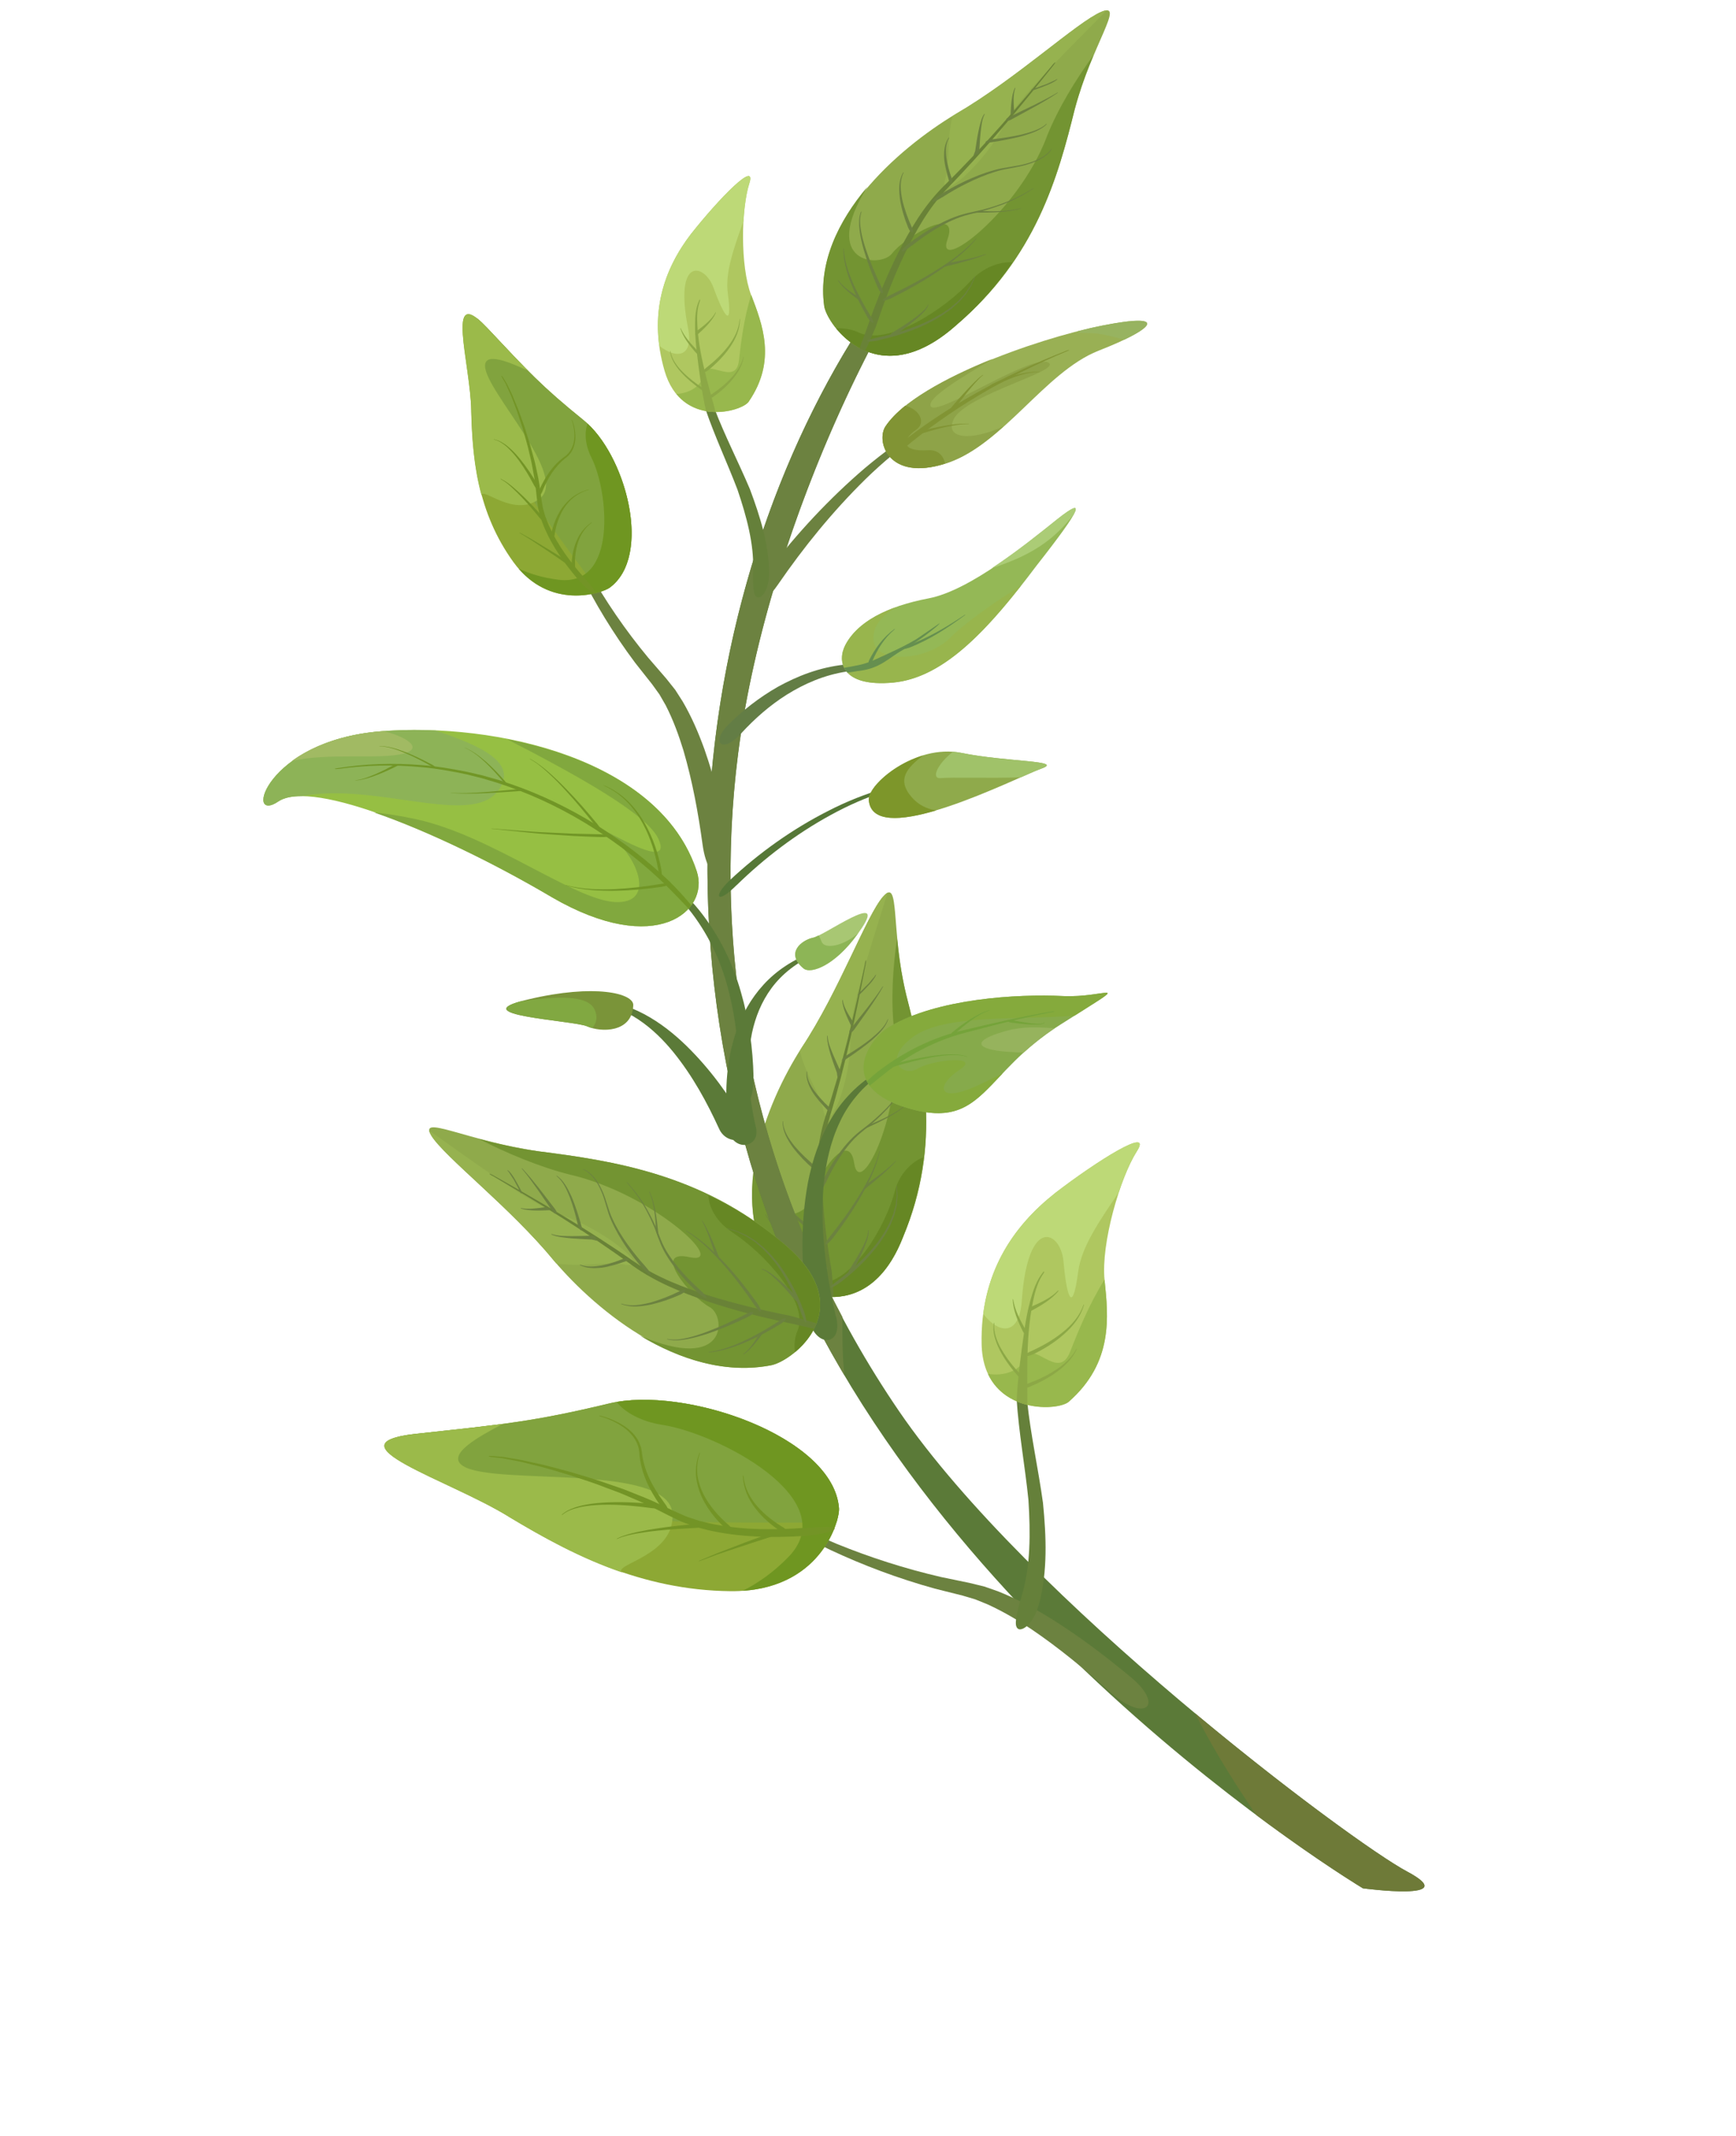 <svg width="161" height="198" viewBox="0 0 161 198" fill="none" xmlns="http://www.w3.org/2000/svg">
<path d="M71.925 118.085C72.973 119.537 80.291 123.524 83.725 114.729C87.397 106.03 85.63 98.457 84.038 92.24C82.579 86.078 83.494 81.331 81.91 83.105C80.339 84.886 77.837 91.86 74.362 97.107C70.964 102.383 67.337 111.667 71.921 118.075L71.925 118.085Z" fill="#8FAA4B"/>
<path d="M82.921 95.555C83.898 102.911 79.762 111.317 79.224 107.874C78.727 104.451 75.567 109.268 75.242 111.14C74.963 112.788 69.653 114.842 70.237 106.527C69.348 110.5 69.501 114.698 71.935 118.081C72.984 119.533 80.301 123.52 83.735 114.725C87.408 106.026 85.64 98.454 84.049 92.236C83.579 90.296 83.34 88.498 83.197 87.007C82.808 89.643 82.598 92.763 82.931 95.552L82.921 95.555Z" fill="#739432"/>
<path d="M82.306 82.776C82.2 82.829 82.069 82.942 81.913 83.114C80.342 84.895 77.841 91.868 74.365 97.115C74.299 97.219 74.236 97.332 74.17 97.436C74.805 99.852 76.067 101.43 76.335 102.853C76.879 105.663 79.031 99.739 78.853 96.221C78.757 93.592 81.11 86.714 82.31 82.786L82.306 82.776Z" fill="#96B24F"/>
<path d="M83.007 110.373C82.163 113.66 79.017 119.04 75.941 118.968C75.289 118.952 74.576 119.154 73.896 119.482C76.58 120.742 81.175 121.17 83.725 114.728C84.783 112.155 85.364 109.681 85.627 107.302C84.578 107.678 83.414 108.833 83.007 110.373Z" fill="#668724"/>
<path d="M80.219 89.343C79.212 94.055 78.119 98.813 76.531 103.582C75.759 105.997 75.67 108.418 75.707 110.813C75.772 113.22 76.044 115.607 76.406 117.989C76.576 118.999 76.645 119.787 76.729 120.225C76.917 120.242 77.118 120.235 77.31 120.23C77.291 119.753 77.238 119.012 77.135 117.866C76.722 115.5 76.418 113.122 76.295 110.742C76.206 108.363 76.237 105.97 76.941 103.586C78.41 98.8 79.39 94.044 80.295 89.331C80.378 88.918 80.289 88.923 80.206 89.336L80.219 89.343Z" fill="#698237"/>
<path d="M78.033 118.818C78.846 118.187 79.591 117.524 80.255 116.822C80.919 116.121 81.518 115.396 81.981 114.638C82.238 114.268 82.41 113.88 82.616 113.494L82.844 112.911L82.957 112.615L83.025 112.321L83.172 111.731L83.22 111.15L83.244 110.859C83.245 110.764 83.232 110.663 83.223 110.571L83.172 109.998C83.16 109.865 83.125 109.865 83.131 110.01L83.158 110.58C83.157 110.675 83.18 110.773 83.168 110.871L83.134 111.165L83.063 111.743L82.903 112.326L82.821 112.613L82.694 112.903L82.452 113.479C82.229 113.85 82.057 114.238 81.787 114.602C81.307 115.343 80.691 116.052 80.007 116.728C79.337 117.411 78.574 118.058 77.765 118.667C77.207 119.085 76.968 119.314 77.029 119.359C77.09 119.403 77.468 119.249 78.033 118.818Z" fill="#6C8240"/>
<path d="M76.32 117.218C75.262 116.556 74.249 115.859 73.332 115.114C72.425 114.365 71.587 113.553 71.055 112.64C71.004 112.561 70.963 112.573 71.014 112.652C71.508 113.587 72.288 114.426 73.16 115.207C74.032 115.987 75.014 116.724 76.055 117.402C76.784 117.867 77.059 117.649 76.33 117.215L76.32 117.218Z" fill="#6C8240"/>
<path d="M77.253 114.775C78.234 113.485 79.141 112.175 79.89 110.838C80.653 109.508 81.291 108.142 81.597 106.769C81.622 106.646 81.588 106.646 81.552 106.772C81.199 108.138 80.51 109.488 79.696 110.801C78.895 112.122 77.948 113.412 76.936 114.68C76.587 115.11 76.488 115.349 76.566 115.378C76.644 115.408 76.917 115.211 77.253 114.775Z" fill="#6C8240"/>
<path d="M75.82 114.308C74.778 113.495 73.776 112.669 72.868 111.784C72.419 111.34 71.99 110.89 71.63 110.409C71.27 109.927 70.952 109.434 70.862 108.883C70.85 108.782 70.805 108.784 70.821 108.895C70.89 109.453 71.195 109.971 71.524 110.461C71.867 110.958 72.264 111.417 72.696 111.877C73.556 112.787 74.523 113.644 75.528 114.479C75.877 114.764 76.125 114.858 76.19 114.818C76.29 114.778 76.176 114.58 75.82 114.308Z" fill="#6C8240"/>
<path d="M76.546 109.734C76.927 108.906 77.367 108.082 77.892 107.274C78.431 106.473 79.027 105.676 79.876 104.982C80.076 104.807 80.31 104.632 80.52 104.454C80.734 104.285 80.955 104.104 81.151 103.919C81.569 103.554 81.939 103.181 82.295 102.802C83.004 102.034 83.587 101.23 84.074 100.413C84.161 100.271 84.124 100.261 84.026 100.406C83.525 101.217 82.915 102.008 82.189 102.76C81.82 103.132 81.436 103.499 81.026 103.852C80.829 104.036 80.605 104.208 80.391 104.377C80.167 104.549 79.954 104.717 79.73 104.889C78.841 105.595 78.2 106.395 77.627 107.196C77.068 108.003 76.597 108.836 76.195 109.671C75.918 110.247 75.898 110.547 75.99 110.551C76.082 110.555 76.283 110.285 76.539 109.715L76.546 109.734Z" fill="#6C8240"/>
<path d="M75.75 108.227C74.996 107.622 74.306 106.976 73.713 106.281C73.154 105.586 72.647 104.844 72.626 104C72.624 103.927 72.579 103.93 72.585 104.012C72.565 104.869 73.014 105.638 73.528 106.368C74.073 107.088 74.728 107.765 75.458 108.398C75.972 108.833 76.289 108.634 75.764 108.234L75.75 108.227Z" fill="#6C8240"/>
<path d="M76.916 104.592C77.347 103.875 77.824 103.156 78.364 102.459C78.905 101.762 79.494 101.073 80.201 100.431C80.882 99.777 81.85 99.268 82.551 98.608C83.269 97.963 83.828 97.219 83.894 96.464C83.896 96.338 83.851 96.34 83.853 96.476C83.769 97.215 83.184 97.947 82.456 98.562C81.749 99.204 80.756 99.709 80.041 100.363C79.3 101.004 78.677 101.694 78.112 102.387C77.551 103.09 77.041 103.809 76.588 104.532C76.275 105.035 76.242 105.297 76.327 105.314C76.422 105.327 76.637 105.095 76.929 104.599L76.916 104.592Z" fill="#6C8240"/>
<path d="M76.85 102.605C76.346 102.135 75.888 101.631 75.501 101.105C75.135 100.573 74.824 100.004 74.855 99.375C74.859 99.321 74.814 99.324 74.81 99.378C74.735 100.01 74.991 100.616 75.309 101.173C75.641 101.736 76.264 102.422 76.744 102.92C77.088 103.259 77.198 102.921 76.85 102.605Z" fill="#6C8240"/>
<path d="M77.966 99.354C77.72 98.807 77.466 98.273 77.244 97.731C77.031 97.184 76.775 96.641 76.764 96.056C76.769 96.002 76.724 96.005 76.72 96.059C76.689 96.362 76.754 96.647 76.809 96.936C76.874 97.221 76.949 97.503 77.035 97.782C77.206 98.341 77.411 98.899 77.613 99.448C77.674 99.85 77.664 100.084 77.756 99.794C77.804 99.833 77.846 99.694 77.887 99.682C77.928 99.67 77.98 99.654 78.001 99.585C78.012 99.55 78.012 99.519 78.006 99.468C77.993 99.43 77.98 99.392 77.963 99.344L77.966 99.354Z" fill="#6C8240"/>
<path d="M78.423 98.22C79.191 97.718 80.292 96.938 80.934 96.369C81.555 95.806 82.17 95.192 82.359 94.527C82.384 94.467 82.339 94.47 82.315 94.529C82.075 95.179 81.426 95.76 80.775 96.301C80.099 96.838 79.352 97.334 78.565 97.81C78.028 98.127 77.876 98.572 78.416 98.232L78.423 98.22Z" fill="#6C8240"/>
<path d="M79.244 95.422C79.699 94.772 80.164 94.119 80.623 93.478C81.074 92.819 81.515 92.162 81.885 91.495C81.923 91.442 81.876 91.435 81.837 91.489C81.42 92.149 80.928 92.789 80.428 93.442C79.926 94.085 79.406 94.713 78.9 95.378C78.806 95.5 78.778 95.582 78.777 95.646C78.777 95.709 78.81 95.741 78.855 95.738C78.903 95.745 78.961 95.717 79.033 95.664C79.092 95.604 79.168 95.529 79.244 95.422Z" fill="#6C8240"/>
<path d="M79.725 92.201C79.991 91.954 80.489 91.428 80.718 91.171C80.832 91.042 80.936 90.917 81.022 90.775L81.158 90.578L81.246 90.373C81.246 90.373 81.215 90.35 81.201 90.376L81.076 90.57L80.913 90.755C80.799 90.884 80.584 91.179 80.453 91.292C80.184 91.529 79.976 91.812 79.69 92.034C79.493 92.187 79.536 92.374 79.715 92.205L79.725 92.201Z" fill="#6C8240"/>
<path d="M79.025 94.594C78.66 93.999 78.257 93.395 78.159 92.72C78.149 92.692 78.104 92.694 78.118 92.732C78.123 93.434 78.614 94.423 78.914 95.058C79.024 95.278 79.166 94.805 79.039 94.601L79.025 94.594Z" fill="#6C8240"/>
<path d="M80.389 104.567C81.598 103.997 83.136 103.298 83.986 102.477C84.02 102.446 83.993 102.433 83.948 102.468C83.038 103.243 81.788 103.793 80.57 104.303C80.26 104.49 79.97 104.765 80.403 104.574L80.389 104.567Z" fill="#6C8240"/>
<path d="M80.232 110.222C81.139 109.5 82.39 108.466 83.086 107.66C83.117 107.619 83.08 107.609 83.049 107.65C82.275 108.427 81.31 109.113 80.356 109.796C79.967 110.374 79.922 110.472 80.232 110.222Z" fill="#6C8240"/>
<path d="M79.131 117.767C79.466 117.163 79.784 116.543 80.047 115.929C80.191 115.624 80.296 115.308 80.406 115.003C80.502 114.691 80.594 114.369 80.536 114.071C80.52 114.023 80.486 114.023 80.495 114.083C80.519 114.381 80.403 114.699 80.283 115.008C80.153 115.32 80.006 115.615 79.839 115.917C79.514 116.518 79.156 117.119 78.783 117.713C78.526 118.115 78.884 118.198 79.124 117.779L79.131 117.767Z" fill="#6C8240"/>
<path d="M74.182 115.995C73.398 115.892 72.611 115.749 71.986 115.42C71.959 115.407 71.924 115.438 71.948 115.442C72.521 115.817 73.638 116.094 74.429 116.247C74.708 116.301 74.438 116.013 74.179 115.986L74.182 115.995Z" fill="#6C8240"/>
<path d="M92.296 15.926C72.935 31.68 57.631 70.323 70.154 109.62C82.673 148.907 126.401 175.068 126.401 175.068C126.401 175.068 135.789 176.327 130.487 173.505C125.185 170.682 95.323 148.292 83.39 130.847C71.463 113.39 65.619 92.052 68.453 69.832C71.3 47.618 84.279 22.304 92.289 15.938L92.296 15.926Z" fill="#5B7A38"/>
<path d="M70.154 109.621C72.168 115.943 74.995 121.929 78.319 127.515C78.148 126.011 78.101 124.177 78.132 122.109C69.824 106.483 66.076 88.471 68.463 69.83C71.22 48.336 83.454 23.948 91.502 16.614C72.519 32.771 57.812 70.879 70.154 109.621Z" fill="#6C8240"/>
<path d="M91.492 16.617C91.754 16.392 92.023 16.154 92.289 15.938C92.03 16.141 91.761 16.379 91.492 16.617Z" fill="#6C8240"/>
<path d="M110.823 158.824C112.016 161.179 113.662 164.092 116.51 168.276C122.419 172.683 126.401 175.068 126.401 175.068C126.401 175.068 135.789 176.328 130.487 173.505C127.968 172.165 119.882 166.39 110.827 158.834L110.823 158.824Z" fill="#6E7A38"/>
<path d="M67.59 78.355C67.054 75.374 66.364 72.407 65.325 69.45C64.792 67.98 64.164 66.497 63.32 65.047L62.626 63.961L61.781 62.9L60.112 60.97C57.987 58.41 56.136 55.694 54.587 52.931C53.061 50.17 51.758 47.365 50.947 44.539C50.775 44.044 50.491 44.045 50.619 44.542C51.266 47.386 52.394 50.243 53.762 53.071C55.167 55.909 56.853 58.705 58.904 61.445L60.483 63.444L61.162 64.386L61.735 65.382C62.433 66.739 62.946 68.152 63.384 69.576C64.219 72.437 64.752 75.345 65.152 78.262C65.416 80.263 66.149 81.295 66.79 81.345C67.422 81.399 67.962 80.408 67.6 78.352L67.59 78.355Z" fill="#6C8240"/>
<path d="M104.851 155.476C102.426 153.457 99.886 151.535 97.078 149.818C95.674 148.976 94.184 148.18 92.552 147.531L91.287 147.089L89.911 146.753L87.308 146.215C83.929 145.435 80.645 144.375 77.579 143.124C74.527 141.848 71.62 140.402 69.089 138.667C68.635 138.371 68.397 138.536 68.838 138.857C71.261 140.709 74.068 142.289 77.033 143.707C80.039 145.112 83.239 146.323 86.691 147.281L89.276 147.929L90.44 148.276L91.562 148.73C93.016 149.389 94.373 150.193 95.671 151.057C98.253 152.809 100.628 154.78 102.903 156.823C104.458 158.23 105.727 158.619 106.26 158.292C106.793 157.965 106.543 156.885 104.878 155.489L104.851 155.476Z" fill="#6C8240"/>
<path d="M70.093 104.48C69.443 101.596 69.16 98.624 69.746 95.739C70.063 94.3 70.606 92.888 71.563 91.595C72.513 90.314 73.913 89.183 75.677 88.448C75.982 88.315 75.868 88.118 75.536 88.238C73.64 88.886 72.002 89.983 70.819 91.281C69.625 92.582 68.84 94.044 68.304 95.538C67.272 98.545 67.175 101.662 67.58 104.724C67.732 105.782 68.546 106.233 69.193 106.135C69.836 106.027 70.335 105.469 70.103 104.477L70.093 104.48Z" fill="#5B7A38"/>
<path d="M74.521 89.789C75.241 90.394 77.753 89.394 79.961 85.984C82.192 82.578 76.441 86.728 75.414 86.939C74.387 87.15 72.782 88.342 74.521 89.789Z" fill="#A8C773"/>
<path d="M79.575 86.54C78.127 87.759 76.478 88.008 76.206 87.323C76.136 87.123 76.033 86.922 75.929 86.722C75.706 86.831 75.527 86.905 75.411 86.929C74.384 87.14 72.779 88.332 74.517 89.779C75.201 90.342 77.472 89.498 79.572 86.53L79.575 86.54Z" fill="#8DB556"/>
<path d="M68.329 82.054C70.871 79.574 73.81 77.323 77.034 75.565C80.261 73.784 83.813 72.611 87.239 72.253C87.544 72.215 87.565 72.114 87.268 72.139C83.85 72.39 80.218 73.43 76.858 75.155C73.508 76.846 70.409 79.06 67.72 81.573C66.805 82.434 66.556 83.023 66.739 83.126C66.922 83.229 67.476 82.896 68.336 82.041L68.329 82.054Z" fill="#567837"/>
<path d="M80.575 74.164C80.448 72.72 84.866 68.947 89.156 69.802C93.415 70.666 98.766 70.491 96.571 71.26C94.387 72.026 80.96 78.933 80.564 74.167L80.575 74.164Z" fill="#8FAA4B"/>
<path d="M96.571 71.26C98.755 70.494 93.405 70.669 89.156 69.802C88.901 69.752 88.638 69.715 88.382 69.696C86.952 70.805 86.283 72.243 87.268 72.139C88.232 72.041 91.769 72.165 94.673 72.067C95.538 71.683 96.218 71.386 96.581 71.257L96.571 71.26Z" fill="#A0C269"/>
<path d="M86.81 75.133C85.944 74.991 85.183 74.629 84.563 73.921C83.097 72.247 84.164 71.172 85.588 70.045C82.726 70.918 80.488 73.129 80.578 74.173C80.758 76.325 83.572 76.097 86.813 75.142L86.81 75.133Z" fill="#7D962A"/>
<path d="M69.097 104.126C67.654 101.604 65.909 99.161 63.657 96.954C62.529 95.861 61.249 94.824 59.732 94.015C58.228 93.213 56.377 92.65 54.586 92.753C54.272 92.763 54.314 92.981 54.614 92.997C56.328 93.033 57.933 93.668 59.204 94.519C60.488 95.376 61.535 96.43 62.441 97.536C64.246 99.761 65.574 102.213 66.696 104.662C67.079 105.504 67.882 105.79 68.525 105.683C69.159 105.578 69.589 104.988 69.093 104.116L69.097 104.126Z" fill="#5B7A38"/>
<path d="M58.731 93.189C58.777 92.114 55.216 91.168 48.952 92.665C42.621 94.13 53.219 94.599 54.456 95.155C55.693 95.711 58.636 95.79 58.731 93.189Z" fill="#7A9439"/>
<path d="M54.456 95.154C54.592 95.218 54.745 95.267 54.919 95.31C55.337 94.849 55.457 94.246 55.133 93.576C54.49 92.213 51.565 92.349 48.253 92.841C43.529 94.164 53.27 94.614 54.456 95.154Z" fill="#81A841"/>
<path d="M72.161 54.18C74.543 50.718 77.211 47.424 80.299 44.393C81.839 42.884 83.546 41.494 85.327 40.155C87.186 38.876 89.126 37.668 91.343 36.704C91.725 36.527 91.627 36.409 91.232 36.579C88.947 37.48 86.909 38.633 84.951 39.857C83.069 41.132 81.243 42.474 79.594 43.931C76.285 46.849 73.386 50.065 70.83 53.484C69.973 54.674 69.933 55.474 70.286 55.642C70.639 55.809 71.361 55.374 72.161 54.18Z" fill="#6C8240"/>
<path d="M82.117 39.534C81.216 40.926 82.392 44.672 87.709 42.963C93.043 41.27 96.853 34.505 101.879 32.515C106.926 30.55 108.659 28.91 102.238 30.182C95.819 31.462 84.79 35.503 82.127 39.531L82.117 39.534Z" fill="#99B054"/>
<path d="M88.429 38.895C89.559 36.531 98.788 34.329 97.171 33.592C95.54 32.848 86.671 38.83 86.299 37.627C86.055 36.828 89.294 34.918 92.086 33.257C87.653 35.029 83.597 37.297 82.12 39.544C81.22 40.936 82.396 44.682 87.713 42.973C89.663 42.351 91.396 41.036 93.063 39.532C90.079 40.903 87.595 40.708 88.432 38.904L88.429 38.895Z" fill="#8EA348"/>
<path d="M87.647 42.981C87.509 42.256 86.993 41.684 86.104 41.739C83.52 41.91 83.65 40.747 84.951 39.855C85.922 39.188 85.304 37.965 83.946 37.613C83.166 38.244 82.541 38.892 82.117 39.533C81.227 40.922 82.383 44.643 87.647 42.981Z" fill="#819434"/>
<path d="M99.967 30.7C99.898 30.826 100.163 30.873 100.915 30.88C102.301 30.887 103.345 31.28 104.289 31.483C107.287 30.054 107.471 29.148 102.227 30.185C101.526 30.32 100.759 30.496 99.967 30.7Z" fill="#97B360"/>
<path d="M98.936 32.498C93.035 34.811 87.677 37.741 83.213 41.349C83.054 41.481 82.724 41.737 82.29 42.055C82.384 42.195 82.498 42.329 82.623 42.46C83.136 42.108 83.525 41.824 83.701 41.677C88.015 38.029 93.187 34.955 98.987 32.546C99.244 32.438 99.197 32.399 98.936 32.498Z" fill="#819434"/>
<path d="M85.569 40.164C86.238 39.965 86.927 39.76 87.632 39.603L88.162 39.497C88.341 39.455 88.522 39.422 88.707 39.398C88.891 39.375 89.073 39.342 89.261 39.328L89.831 39.305C89.9 39.306 89.893 39.287 89.821 39.277L89.234 39.283C89.043 39.288 88.858 39.311 88.66 39.328C88.472 39.342 88.277 39.369 88.095 39.402L87.534 39.485C86.809 39.617 86.093 39.777 85.397 39.964C84.921 40.095 85.1 40.315 85.549 40.17L85.569 40.164Z" fill="#819434"/>
<path d="M88.575 37.811C88.973 37.293 89.382 36.772 89.794 36.26C90.002 36.01 90.217 35.746 90.438 35.501C90.66 35.257 90.878 35.003 91.157 34.794C91.202 34.76 91.181 34.734 91.126 34.771C90.824 34.977 90.589 35.215 90.343 35.456C90.098 35.697 89.866 35.945 89.642 36.18C89.178 36.675 88.739 37.173 88.303 37.681C88.005 38.033 88.294 38.178 88.567 37.823L88.575 37.811Z" fill="#819434"/>
<path d="M92.221 35.8C92.823 35.474 93.458 35.179 94.144 34.933C94.833 34.696 95.566 34.489 96.389 34.506C96.457 34.507 96.461 34.485 96.379 34.478C95.536 34.434 94.769 34.61 94.046 34.815C93.326 35.029 92.65 35.304 92.008 35.611C91.572 35.825 91.809 36.017 92.207 35.793L92.221 35.8Z" fill="#819434"/>
<path d="M68.775 67.952C69.978 66.648 71.355 65.419 72.965 64.404C74.579 63.398 76.436 62.572 78.56 62.255C79.114 62.216 79.61 62.142 80.204 62.123C80.775 62.1 81.342 62.067 81.92 62C83.059 61.882 84.178 61.706 85.24 61.401C86.288 61.088 87.25 60.623 88.008 60.03C88.777 59.434 89.308 58.708 89.832 57.995C90.019 57.751 89.869 57.68 89.668 57.918C89.104 58.611 88.536 59.295 87.761 59.841C86.997 60.384 86.06 60.789 85.025 61.044C84.005 61.306 82.9 61.425 81.789 61.493C81.246 61.529 80.672 61.542 80.095 61.546C79.549 61.54 78.919 61.591 78.339 61.617C75.986 61.866 73.934 62.687 72.144 63.672C70.373 64.682 68.853 65.891 67.52 67.212C66.611 68.124 66.582 68.825 66.932 68.984C67.286 69.152 67.962 68.845 68.785 67.949L68.775 67.952Z" fill="#637D45"/>
<path d="M78.39 59.805C77.615 61.296 78.007 63.732 82.852 63.277C87.679 62.806 91.852 58.129 96.128 52.444C100.519 46.861 100.658 46.084 98.049 48.142C95.457 50.217 90.023 54.724 86.131 55.473C82.226 56.215 79.508 57.665 78.39 59.805Z" fill="#94B856"/>
<path d="M88.228 59.029C85.95 61.387 81.154 61.523 81.008 59.34C80.918 58.001 81.764 57.14 83.113 56.287C80.822 57.105 79.197 58.272 78.404 59.811C77.629 61.302 78.021 63.738 82.865 63.283C87.142 62.86 90.887 59.14 94.655 54.342C92.41 55.651 89.344 57.898 88.228 59.029Z" fill="#98B54D"/>
<path d="M98.049 48.142C96.636 49.266 94.378 51.094 91.996 52.664C96.302 51.309 98.056 49.568 99.515 47.789C100.138 46.711 99.552 46.948 98.049 48.142Z" fill="#ABCC76"/>
<path d="M85.536 59.114C85.691 59.005 87.231 57.853 87.129 57.789C87.129 57.789 85.18 59.136 84.974 59.261C84.176 59.74 83.314 60.164 82.432 60.564C81.519 60.972 80.656 61.46 79.605 61.668C79.085 61.77 78.65 61.858 78.284 61.914C78.361 62.07 78.468 62.217 78.596 62.357C79.062 62.292 79.428 62.236 79.489 62.217C79.459 62.226 79.459 62.226 79.489 62.217C81.612 62.026 82.382 61.009 83.702 60.27C84.338 59.912 84.951 59.52 85.536 59.114Z" fill="#658F4F"/>
<path d="M80.897 61.306C81.363 60.232 81.973 59.179 82.977 58.344C83.021 58.31 82.991 58.288 82.946 58.322C81.871 59.115 81.139 60.142 80.604 61.215C80.429 61.593 80.752 61.675 80.897 61.306Z" fill="#658F4F"/>
<path d="M84.268 60.07C86.278 59.293 87.92 58.174 89.487 57.035C89.56 56.982 89.532 56.969 89.457 57.013C87.829 58.107 86.092 59.149 84.107 59.866C83.771 59.977 83.623 60.073 83.653 60.127C83.673 60.185 83.905 60.2 84.254 60.064L84.268 60.07Z" fill="#658F4F"/>
<path d="M69.884 99.795C69.821 97.229 69.479 94.611 68.714 91.981C67.975 89.365 66.728 86.722 64.816 84.35C62.879 81.975 60.18 80.016 57.307 78.865C54.425 77.685 51.456 77.141 48.617 76.967C48.115 76.927 48.144 77.076 48.653 77.135C51.488 77.394 54.421 78.033 57.197 79.265C59.963 80.469 62.437 82.4 64.184 84.685C65.906 86.966 67.001 89.498 67.614 92.015C68.251 94.535 68.505 97.064 68.49 99.537C68.478 101.232 68.737 102.143 69.091 102.247C69.445 102.352 69.915 101.582 69.877 99.807L69.884 99.795Z" fill="#5B7A38"/>
<path d="M64.621 80.784C65.826 84.448 60.882 88.799 51.213 83.201C41.43 77.406 29.035 72.157 25.82 74.301C22.619 76.483 24.584 68.682 35.304 67.801C46.031 66.939 61.217 70.359 64.621 80.784Z" fill="#96BF43"/>
<path d="M25.82 74.301C26.326 73.961 27.066 73.804 27.977 73.816C34.765 72.489 43.624 76.668 46.159 73.35C48.231 70.695 44.418 69.089 40.394 67.725C38.629 67.641 36.914 67.668 35.304 67.801C24.584 68.682 22.619 76.483 25.82 74.301Z" fill="#8DB357"/>
<path d="M47 68.52C53.491 71.861 59.98 75.454 61.046 77.742C62.756 81.392 54.227 75.581 56.724 77.579C59.205 79.561 60.826 83.837 57.01 83.628C53.188 83.401 45.517 77.449 38.612 75.955C37.164 75.64 35.868 75.438 34.695 75.325C39.695 77.05 45.849 80.04 51.212 83.201C60.882 88.799 65.815 84.452 64.621 80.784C62.351 73.855 54.912 70.072 47.003 68.53L47 68.52Z" fill="#81A83E"/>
<path d="M27.059 70.55C30.418 69.771 35.171 70.425 37.377 69.883C39.123 69.458 38.145 68.468 35.615 67.782C35.516 67.791 35.403 67.793 35.304 67.801C31.52 68.109 28.825 69.268 27.069 70.547L27.059 70.55Z" fill="#A1BA63"/>
<path d="M62.188 81.812C60.111 79.815 57.761 78.014 55.269 76.456C52.756 74.904 50.073 73.612 47.345 72.681L46.317 72.335C45.973 72.228 45.626 72.142 45.286 72.044L44.768 71.893L44.251 71.774L43.215 71.537C41.839 71.264 40.465 71.032 39.127 70.936C36.428 70.711 33.821 70.815 31.361 71.211C30.927 71.267 30.95 71.333 31.388 71.287C33.864 70.938 36.481 70.863 39.173 71.133C40.517 71.247 41.877 71.504 43.233 71.783L44.251 72.037L44.762 72.168L45.269 72.322C45.609 72.42 45.95 72.519 46.283 72.629L47.3 72.978C49.991 73.931 52.622 75.238 55.07 76.799C57.505 78.353 59.796 80.15 61.809 82.124C62.359 82.664 63.125 83.466 63.858 84.235C63.947 84.135 64.037 84.034 64.114 83.927C63.457 83.146 62.742 82.361 62.195 81.831L62.188 81.812Z" fill="#719626"/>
<path d="M61.331 80.586C61.047 79.148 60.572 77.682 59.766 76.273C59.364 75.573 58.856 74.895 58.248 74.288C57.941 73.991 57.606 73.712 57.236 73.465C56.87 73.227 56.487 73.005 56.089 72.84C55.953 72.776 55.939 72.801 56.079 72.875C56.469 73.053 56.842 73.278 57.198 73.518C57.547 73.772 57.872 74.053 58.169 74.353C58.756 74.966 59.226 75.635 59.604 76.331C60.36 77.724 60.781 79.164 61.034 80.58C61.111 81.061 61.21 81.316 61.292 81.323C61.364 81.333 61.418 81.096 61.328 80.608L61.331 80.586Z" fill="#719626"/>
<path d="M61.23 81.961C59.858 82.191 58.452 82.357 57.003 82.431C55.558 82.484 54.066 82.466 52.547 82.078C52.411 82.044 52.411 82.076 52.547 82.109C54.079 82.535 55.587 82.601 57.056 82.584C58.522 82.557 59.951 82.426 61.353 82.218C62.311 82.069 62.168 81.787 61.23 81.961Z" fill="#719626"/>
<path d="M55.339 76.33C54.453 75.249 53.516 74.184 52.527 73.165C52.031 72.651 51.517 72.153 50.976 71.673C50.435 71.194 49.853 70.726 49.212 70.382C49.1 70.32 49.086 70.345 49.198 70.407C49.829 70.754 50.394 71.237 50.914 71.723C51.445 72.206 51.941 72.72 52.417 73.24C53.378 74.278 54.264 75.358 55.129 76.445C55.705 77.188 55.952 77.083 55.352 76.337L55.339 76.33Z" fill="#719626"/>
<path d="M55.6 77.345L53.142 77.289L50.664 77.176C49.837 77.149 49.005 77.071 48.169 77.016L45.661 76.817C45.511 76.809 45.521 76.838 45.671 76.845L48.188 77.104C49.021 77.182 49.863 77.288 50.696 77.335L53.194 77.505C54.027 77.551 54.853 77.578 55.679 77.605C56.799 77.629 56.724 77.347 55.6 77.345Z" fill="#719626"/>
<path d="M46.764 72.35C46.252 71.756 45.702 71.185 45.11 70.657C44.508 70.133 43.855 69.623 43.128 69.325C43.063 69.302 43.056 69.315 43.134 69.344C43.855 69.655 44.481 70.183 45.052 70.717C45.616 71.263 46.145 71.841 46.634 72.431C46.957 72.839 47.125 72.767 46.778 72.356L46.764 72.35Z" fill="#719626"/>
<path d="M40.009 70.864C39.228 70.445 38.437 70.061 37.635 69.743C36.825 69.438 35.992 69.16 35.213 69.172C35.145 69.171 35.151 69.19 35.22 69.191C35.995 69.202 36.825 69.501 37.62 69.831C38.419 70.171 39.193 70.571 39.956 71.005C40.468 71.305 40.552 71.154 40.019 70.861L40.009 70.864Z" fill="#719626"/>
<path d="M47.913 73.174C45.92 73.348 43.953 73.597 41.871 73.513C41.779 73.509 41.788 73.538 41.877 73.532C43.976 73.664 45.98 73.487 47.986 73.352C48.153 73.344 48.283 73.327 48.355 73.305C48.427 73.284 48.479 73.269 48.482 73.246C48.476 73.227 48.438 73.186 48.333 73.175C48.224 73.155 48.087 73.154 47.923 73.171L47.913 73.174Z" fill="#719626"/>
<path d="M36.573 70.901C36.03 71.199 35.48 71.478 34.91 71.732C34.605 71.865 34.296 71.988 33.984 72.102C33.669 72.207 33.329 72.308 32.977 72.339C32.912 72.348 32.919 72.367 32.984 72.358C33.353 72.343 33.695 72.251 34.028 72.163C34.357 72.065 34.682 71.957 34.991 71.834C35.622 71.593 36.22 71.321 36.807 71.02C36.865 70.992 36.91 70.958 36.945 70.927C36.798 70.928 36.682 70.921 36.573 70.901Z" fill="#719626"/>
<path d="M77.518 122.038C76.578 117.958 76.044 113.842 76.391 109.81C76.592 107.807 77.024 105.819 77.92 103.956C78.354 103.018 78.955 102.135 79.682 101.32C80.409 100.505 81.308 99.764 82.387 99.212C82.758 99.007 82.61 98.809 82.202 99.004C81.031 99.521 80.032 100.239 79.2 101.043C78.368 101.848 77.654 102.732 77.11 103.682C75.993 105.559 75.334 107.583 74.931 109.625C74.17 113.738 74.317 117.949 74.999 122.168C75.252 123.616 76.126 124.301 76.772 124.235C77.428 124.165 77.877 123.433 77.538 122.032L77.518 122.038Z" fill="#5B7A38"/>
<path d="M82.526 95.168C80.549 96.334 77.437 100.832 84.378 102.789C91.258 104.732 91.151 99.49 98.337 94.998C105.445 90.476 102.713 92.54 98.572 92.344C94.394 92.138 86.91 92.57 82.529 95.177L82.526 95.168Z" fill="#86AA4B"/>
<path d="M82.526 95.168C80.549 96.334 77.437 100.832 84.378 102.789C88.93 104.07 90.409 102.222 92.978 99.524C91.679 100.163 90.487 100.749 89.764 101.017C86.969 102.049 86.893 100.558 88.999 99.175C91.106 97.792 86.462 98.239 85.118 99.07C83.773 99.902 81.756 98.275 84.677 96.135C87.584 93.987 94.585 94.581 99.658 94.163C105.062 90.747 102.436 92.527 98.572 92.344C94.394 92.138 86.91 92.57 82.529 95.177L82.526 95.168Z" fill="#85AA3C"/>
<path d="M92.445 97.405C92.998 97.492 93.892 97.552 94.936 97.587C95.758 96.849 96.695 96.087 97.817 95.332C96.224 95.219 94.81 95.167 93.423 95.548C90.734 96.265 90.151 97.037 92.445 97.405Z" fill="#96B35D"/>
<path d="M97.603 93.767C94.684 94.247 91.811 94.924 88.941 95.611C86.026 96.363 83.469 97.754 81.326 99.422C81.102 99.594 80.764 99.894 80.398 100.245C80.468 100.381 80.552 100.524 80.653 100.652C81.115 100.283 81.542 99.946 81.78 99.749C83.814 98.093 86.258 96.672 89.055 95.871C91.898 95.108 94.727 94.371 97.623 93.824C97.88 93.779 97.86 93.722 97.603 93.767Z" fill="#75A33A"/>
<path d="M83.074 98.84C84.133 98.525 85.216 98.245 86.314 98.044C86.869 97.942 87.42 97.862 87.987 97.829C88.544 97.8 89.135 97.803 89.659 97.972C89.747 97.999 89.764 97.983 89.673 97.947C89.142 97.758 88.548 97.746 87.974 97.76C87.4 97.773 86.832 97.837 86.261 97.923C85.129 98.092 84.023 98.337 82.947 98.637C82.204 98.847 82.338 99.07 83.057 98.856L83.074 98.84Z" fill="#75A33A"/>
<path d="M88.556 95.841C89.012 95.422 89.495 95.016 90.011 94.641C90.528 94.267 91.085 93.912 91.733 93.688C91.795 93.669 91.775 93.644 91.723 93.659C91.045 93.861 90.457 94.194 89.9 94.549C89.342 94.904 88.819 95.291 88.326 95.7C87.994 95.988 88.252 96.142 88.549 95.854L88.556 95.841Z" fill="#75A33A"/>
<path d="M93.729 94.795C94.254 94.87 94.786 94.932 95.308 94.966C95.574 94.981 95.84 94.996 96.11 94.989C96.247 94.991 96.38 94.983 96.51 94.965C96.626 94.941 96.801 94.92 96.853 94.81C96.861 94.766 96.84 94.772 96.816 94.8C96.767 94.888 96.613 94.903 96.493 94.917C96.36 94.925 96.234 94.921 96.108 94.917C95.841 94.901 95.593 94.871 95.33 94.833C94.818 94.765 94.297 94.668 93.786 94.568C93.445 94.501 93.357 94.738 93.729 94.795Z" fill="#75A33A"/>
<path d="M71.32 53.032C71.305 50.474 70.498 47.888 69.55 45.355C68.476 42.818 67.203 40.361 66.262 37.878C65.31 35.399 64.608 32.919 64.342 30.488C64.206 29.278 64.237 28.093 64.431 26.953C64.638 25.82 65.047 24.742 65.809 23.833C66.072 23.513 65.926 23.419 65.639 23.736C64.816 24.633 64.342 25.719 64.08 26.858C63.821 28.006 63.735 29.198 63.82 30.423C63.97 32.878 64.569 35.389 65.421 37.908C66.277 40.437 67.467 42.95 68.402 45.413C69.238 47.885 69.919 50.403 69.847 52.777C69.812 54.406 69.857 55.19 70.214 55.368C70.563 55.558 71.347 54.81 71.323 53.042L71.32 53.032Z" fill="#65803A"/>
<path d="M62.403 24.48C62.025 25.254 61.733 26.045 61.512 26.846C61.496 26.998 61.502 27.08 61.498 27.134C61.659 26.844 62.059 25.58 62.403 24.48Z" fill="black"/>
<path d="M69.449 37.224C68.792 38.207 63.194 39.727 61.633 34.383C60.096 29.074 61.595 24.93 64.102 21.663C66.649 18.446 70.23 14.743 69.48 17.026C68.746 19.324 68.634 24.651 69.665 27.359C70.696 30.067 72.03 33.451 69.436 37.218L69.449 37.224Z" fill="#AFC760"/>
<path d="M64.112 21.658C61.977 24.427 60.575 27.838 61.145 32.059C62.786 33.356 64.34 33.061 63.81 30.425C62.484 23.698 65.365 24.447 66.169 26.666C66.973 28.884 67.998 30.953 67.495 27.153C67.241 25.244 68.062 23.003 68.955 20.479C69.036 19.11 69.228 17.866 69.493 17.031C70.244 14.749 66.663 18.451 64.116 21.668L64.112 21.658Z" fill="#BDD977"/>
<path d="M65.212 34.788C65.095 35.726 64.011 36.458 62.729 36.525C64.945 39.216 68.903 38.037 69.449 37.224C72.04 33.448 70.71 30.073 69.678 27.365C69.675 27.356 69.672 27.346 69.669 27.337C68.984 29.515 68.705 31.846 68.533 33.41C68.258 35.95 65.433 33.01 65.215 34.797L65.212 34.788Z" fill="#98B84D"/>
<path d="M64.837 27.862C64.514 28.567 64.458 29.351 64.459 30.138C64.46 30.926 64.512 31.73 64.612 32.54C64.799 34.155 65.093 36.472 65.484 38.121C65.773 38.171 66.067 38.199 66.34 38.202C66.328 38.101 66.312 37.99 66.279 37.863C65.827 36.233 65.256 34.197 64.967 32.581C64.823 31.774 64.716 30.976 64.677 30.178C64.631 29.394 64.64 28.603 64.915 27.891C64.961 27.762 64.893 27.73 64.837 27.862Z" fill="#8CA846"/>
<path d="M66.155 36.787C66.837 36.301 67.454 35.76 67.946 35.151C68.452 34.549 68.832 33.879 68.97 33.134C68.981 33.068 68.944 33.058 68.933 33.124C68.754 33.85 68.329 34.491 67.79 35.061C67.264 35.638 66.613 36.147 65.921 36.605C65.68 36.761 65.621 36.883 65.672 36.931C65.736 36.986 65.917 36.953 66.155 36.787Z" fill="#8CA846"/>
<path d="M65.242 36.018C64.523 35.549 63.843 35.027 63.279 34.449C62.988 34.168 62.756 33.859 62.555 33.541C62.367 33.229 62.231 32.902 62.187 32.579C62.167 32.522 62.143 32.518 62.15 32.569C62.18 32.886 62.285 33.222 62.466 33.546C62.647 33.87 62.872 34.192 63.145 34.489C63.685 35.095 64.355 35.652 65.073 36.152C65.323 36.319 65.497 36.362 65.539 36.318C65.58 36.274 65.483 36.156 65.245 35.996L65.242 36.018Z" fill="#8CA846"/>
<path d="M65.747 34.272C66.512 33.635 67.183 32.952 67.707 32.176C68.235 31.41 68.6 30.566 68.628 29.633C68.635 29.557 68.598 29.547 68.59 29.623C68.522 30.536 68.103 31.354 67.541 32.089C66.979 32.823 66.278 33.484 65.503 34.093C65.234 34.299 65.157 34.437 65.222 34.492C65.283 34.536 65.492 34.485 65.757 34.269L65.747 34.272Z" fill="#8CA846"/>
<path d="M64.785 32.614C64.114 31.921 63.459 31.213 63.134 30.438C63.12 30.4 63.086 30.399 63.099 30.438C63.336 31.218 63.911 31.992 64.545 32.707C64.765 32.946 65.025 32.847 64.785 32.614Z" fill="#8CA846"/>
<path d="M64.677 31.03C65.302 30.476 66.1 29.703 66.395 28.985C66.406 28.95 66.378 28.937 66.357 28.975C65.991 29.651 65.309 30.17 64.644 30.672C64.406 30.837 64.45 31.224 64.667 31.033L64.677 31.03Z" fill="#8CA846"/>
<path d="M96.389 148.614C97.157 145.665 97.04 142.486 96.728 139.333C96.286 136.134 95.575 132.974 95.258 129.875C94.932 126.779 94.885 123.736 95.335 120.882C95.552 119.451 95.954 118.092 96.528 116.839C97.117 115.593 97.925 114.459 99.086 113.62C99.482 113.323 99.34 113.177 98.917 113.46C97.692 114.277 96.822 115.397 96.159 116.624C95.513 117.867 95.043 119.225 94.753 120.645C94.167 123.498 94.071 126.552 94.281 129.673C94.48 132.796 95.072 136.002 95.381 139.082C95.572 142.145 95.581 145.21 94.764 147.922C94.23 149.782 94.035 150.691 94.387 150.986C94.732 151.293 95.867 150.64 96.385 148.605L96.389 148.614Z" fill="#65803A"/>
<path d="M94.973 113.436C94.305 114.223 93.707 115.052 93.213 115.914C93.156 116.078 93.124 116.182 93.11 116.238C93.383 115.947 94.235 114.611 94.962 113.439L94.973 113.436Z" fill="black"/>
<path d="M99.127 129.943C98.071 130.887 91.176 131.155 91.036 124.61C90.909 118.104 93.917 113.731 97.805 110.651C101.726 107.635 106.986 104.325 105.425 106.755C103.87 109.203 102.096 115.298 102.44 118.673C102.787 122.057 103.271 126.293 99.127 129.943Z" fill="#AFC760"/>
<path d="M97.805 110.651C94.493 113.265 91.836 116.819 91.188 121.812C92.675 123.743 94.546 123.806 94.76 120.633C95.314 112.558 98.393 114.173 98.628 116.939C98.872 119.703 99.409 122.358 100 117.854C100.306 115.599 101.935 113.234 103.742 110.564C104.258 109.013 104.858 107.637 105.422 106.744C106.983 104.315 101.723 107.625 97.802 110.641L97.805 110.651Z" fill="#BDD977"/>
<path d="M95.009 126.022C94.591 127.071 93.116 127.626 91.619 127.367C93.329 131.05 98.247 130.741 99.13 129.952C103.274 126.303 102.79 122.066 102.443 118.682C102.44 118.673 102.433 118.654 102.43 118.644C100.969 120.97 99.935 123.578 99.245 125.317C98.147 128.165 95.817 124.038 94.999 126.025L95.009 126.022Z" fill="#98B84D"/>
<path d="M96.727 117.966C96.138 118.687 95.835 119.576 95.582 120.481C95.329 121.386 95.144 122.324 95.01 123.278C94.732 125.188 94.355 127.926 94.288 129.921C94.607 130.057 94.927 130.162 95.251 130.244C95.266 130.124 95.288 129.991 95.279 129.836C95.268 127.844 95.232 125.354 95.411 123.421C95.494 122.451 95.618 121.5 95.82 120.579C96.011 119.66 96.274 118.752 96.802 118.017C96.892 117.885 96.818 117.834 96.724 117.956L96.727 117.966Z" fill="#8CA846"/>
<path d="M95.485 128.567C96.418 128.184 97.291 127.725 98.049 127.163C98.81 126.611 99.46 125.934 99.845 125.116C99.877 125.043 99.846 125.021 99.804 125.097C99.375 125.886 98.685 126.512 97.887 127.023C97.102 127.54 96.203 127.955 95.266 128.296C94.944 128.413 94.826 128.532 94.887 128.609C94.934 128.679 95.169 128.703 95.489 128.577L95.485 128.567Z" fill="#8CA846"/>
<path d="M94.665 127.445C93.98 126.714 93.36 125.943 92.895 125.125C92.654 124.724 92.474 124.305 92.342 123.893C92.221 123.477 92.171 123.072 92.209 122.693C92.21 122.63 92.18 122.607 92.168 122.673C92.106 123.049 92.125 123.464 92.226 123.885C92.338 124.304 92.486 124.732 92.714 125.158C93.141 125.997 93.743 126.816 94.417 127.582C94.657 127.846 94.847 127.937 94.902 127.899C94.957 127.862 94.901 127.7 94.668 127.454L94.665 127.445Z" fill="#8CA846"/>
<path d="M95.786 125.577C96.861 125.047 97.852 124.437 98.68 123.686C99.525 122.951 100.208 122.076 100.521 121.016C100.556 120.921 100.518 120.912 100.48 120.997C100.123 122.027 99.389 122.855 98.517 123.545C97.649 124.245 96.635 124.82 95.553 125.3C95.179 125.464 95.048 125.608 95.105 125.675C95.162 125.742 95.412 125.741 95.793 125.564L95.786 125.577Z" fill="#8CA846"/>
<path d="M95.192 123.414C94.63 122.447 94.102 121.449 93.969 120.48C93.956 120.441 93.919 120.432 93.922 120.473C93.952 121.441 94.377 122.47 94.881 123.464C95.055 123.801 95.39 123.754 95.196 123.423L95.192 123.414Z" fill="#8CA846"/>
<path d="M95.552 121.573C96.435 121.111 97.604 120.426 98.162 119.682C98.187 119.654 98.142 119.625 98.118 119.653C97.479 120.327 96.548 120.751 95.632 121.15C95.313 121.277 95.243 121.728 95.552 121.573Z" fill="#8CA846"/>
<path d="M56.553 54.477C55.868 54.986 50.937 56.695 47.605 52.099C44.301 47.516 43.828 42.593 43.709 38.102C43.647 33.645 41.219 26.196 45.116 30.329C49.017 34.473 50.231 35.813 54.126 38.96C58.017 42.098 60.562 51.518 56.553 54.477Z" fill="#8DA834"/>
<path d="M45.116 30.33C44.779 29.979 44.492 29.707 44.245 29.518C44.252 34.474 46.63 42.464 50.135 47.428C52.904 51.32 54.566 53.493 55.606 54.886C56.068 54.748 56.408 54.584 56.55 54.468C60.559 51.509 58.014 42.089 54.122 38.951C50.228 35.804 49.014 34.464 45.113 30.32L45.116 30.33Z" fill="#81A33E"/>
<path d="M43.698 38.104C43.768 40.626 43.929 43.277 44.66 45.938C44.742 45.094 47.614 48.01 50.005 46.269C52.891 44.191 45.007 36.286 44.983 33.93C44.978 32.576 47.343 33.637 48.94 34.348C47.873 33.269 46.722 32.046 45.109 30.342C41.212 26.208 43.63 33.66 43.702 38.114L43.698 38.104Z" fill="#9BBA4A"/>
<path d="M54.861 42.449C56.404 45.488 57.329 54.424 51.797 53.75C50.327 53.568 49.105 53.186 48.09 52.711C51.393 56.538 55.905 54.964 56.553 54.477C60.438 51.618 58.164 42.684 54.498 39.28C54.188 40.055 54.246 41.235 54.861 42.449Z" fill="#6F9621"/>
<path d="M54.092 53.466C52.855 52.059 51.772 50.575 51.056 49.034C50.865 48.65 50.72 48.262 50.574 47.875C50.508 47.685 50.462 47.488 50.406 47.295C50.34 47.104 50.315 46.902 50.283 46.712C50.145 45.923 50.076 45.135 49.925 44.339L49.672 43.154C49.591 42.758 49.466 42.365 49.364 41.975C49.172 41.192 48.901 40.411 48.664 39.631C48.393 38.85 48.125 38.079 47.789 37.307L47.553 36.726C47.473 36.529 47.377 36.348 47.286 36.154L47.01 35.586L46.668 35.026C46.507 34.758 46.445 34.777 46.596 35.047L46.914 35.603L47.17 36.178C47.26 36.372 47.347 36.556 47.426 36.753L47.649 37.328C47.961 38.096 48.188 38.88 48.455 39.651C48.668 40.428 48.916 41.205 49.087 41.994C49.179 42.387 49.28 42.777 49.347 43.167L49.562 44.342C49.7 45.131 49.736 45.919 49.853 46.714C49.878 46.916 49.903 47.119 49.962 47.322C50.011 47.528 50.056 47.724 50.116 47.928C50.254 48.327 50.393 48.727 50.577 49.124C51.275 50.712 52.347 52.231 53.577 53.682C54.433 54.678 55.084 55.083 55.198 55.017C55.332 54.946 54.965 54.446 54.106 53.473L54.092 53.466Z" fill="#739426"/>
<path d="M51.443 49.496C51.579 48.678 51.841 47.865 52.3 47.129C52.536 46.765 52.824 46.417 53.196 46.117C53.582 45.823 54.026 45.565 54.567 45.425C54.659 45.397 54.639 45.372 54.557 45.396C54.002 45.53 53.532 45.775 53.122 46.065C52.729 46.371 52.414 46.707 52.144 47.071C51.626 47.803 51.31 48.622 51.133 49.452C51.075 49.742 51.141 49.901 51.233 49.905C51.315 49.912 51.409 49.79 51.456 49.502L51.443 49.496Z" fill="#739426"/>
<path d="M49.843 44.92C49.391 44.141 48.884 43.368 48.285 42.622C47.985 42.249 47.654 41.885 47.276 41.546C47.093 41.38 46.877 41.213 46.646 41.072C46.415 40.93 46.154 40.798 45.861 40.738C45.762 40.715 45.748 40.74 45.847 40.763C46.13 40.826 46.381 40.962 46.591 41.109C46.811 41.254 47.004 41.417 47.179 41.596C47.538 41.941 47.834 42.304 48.11 42.674C48.654 43.425 49.117 44.202 49.524 44.984C49.802 45.521 50.123 45.467 49.822 44.926L49.843 44.92Z" fill="#739426"/>
<path d="M52.528 51.967C51.83 51.523 51.131 51.08 50.419 50.662C50.062 50.453 49.713 50.231 49.343 50.016L48.244 49.398C48.176 49.365 48.159 49.381 48.22 49.426L49.275 50.078C49.624 50.3 49.956 50.537 50.305 50.759C50.993 51.205 51.654 51.67 52.325 52.132C52.785 52.447 52.999 52.278 52.531 51.976L52.528 51.967Z" fill="#739426"/>
<path d="M53.329 52.443C53.306 51.725 53.373 51.001 53.599 50.314C53.815 49.63 54.199 48.97 54.863 48.467C54.915 48.42 54.885 48.398 54.833 48.445C54.13 48.937 53.686 49.584 53.415 50.274C53.144 50.964 53.023 51.694 53.015 52.421C53.012 52.674 53.116 52.811 53.195 52.809C53.273 52.806 53.346 52.69 53.339 52.44L53.329 52.443Z" fill="#739426"/>
<path d="M50.341 47.923C49.785 47.301 49.208 46.685 48.59 46.081C48.282 45.784 47.965 45.49 47.626 45.202C47.288 44.914 46.929 44.632 46.491 44.416C46.42 44.374 46.396 44.402 46.467 44.444C46.885 44.666 47.213 44.957 47.53 45.252C47.848 45.546 48.145 45.846 48.432 46.149C49.009 46.765 49.544 47.393 50.06 48.028C50.413 48.458 50.708 48.36 50.331 47.926L50.341 47.923Z" fill="#739426"/>
<path d="M50.349 45.432C50.816 44.327 51.429 43.252 52.522 42.411L52.715 42.249L52.874 42.054C52.933 41.995 52.975 41.919 53.01 41.857C53.041 41.784 53.1 41.725 53.121 41.655C53.251 41.375 53.319 41.082 53.353 40.788C53.398 40.197 53.299 39.586 53.084 38.998C53.047 38.894 53.003 38.897 53.042 39.011C53.244 39.591 53.319 40.199 53.248 40.777C53.166 41.358 52.93 41.922 52.379 42.328C51.804 42.73 51.341 43.225 50.973 43.734C50.598 44.255 50.298 44.796 50.05 45.354C49.888 45.738 49.906 45.953 49.981 45.973C50.066 45.989 50.201 45.823 50.352 45.442L50.349 45.432Z" fill="#739426"/>
<path d="M77.805 139.821C77.894 140.96 76.127 147.6 67.751 147.52C59.415 147.429 52.883 144.037 47.165 140.603C41.549 137.139 30.313 133.825 38.568 132.932C46.833 132.036 49.472 131.797 56.489 130.117C63.486 128.443 77.287 133.168 77.805 139.821Z" fill="#8DA834"/>
<path d="M38.568 132.932C37.857 133.007 37.302 133.109 36.864 133.219C43.069 137.138 54.934 140.927 63.921 141.097C70.986 141.221 75.003 141.159 77.585 141.147C77.769 140.535 77.84 140.052 77.815 139.818C77.301 133.175 63.507 128.437 56.5 130.114C49.483 131.794 46.843 132.033 38.578 132.929L38.568 132.932Z" fill="#81A33E"/>
<path d="M47.168 140.612C50.367 142.538 53.814 144.463 57.713 145.791C56.734 145.032 62.638 144.262 62.362 140.331C62.044 135.594 45.93 137.766 42.967 135.928C41.271 134.868 44.467 133.16 46.621 132.014C44.432 132.309 41.981 132.566 38.582 132.937C30.33 133.839 41.566 137.154 47.178 140.609L47.168 140.612Z" fill="#9BBA4A"/>
<path d="M61.432 132.102C66.447 132.856 78.351 138.944 73.125 144.345C71.729 145.78 70.283 146.777 68.885 147.488C76.288 146.985 77.898 140.907 77.805 139.821C77.308 133.394 64.353 128.753 57.188 129.973C57.911 130.913 59.431 131.794 61.432 132.102Z" fill="#6F9621"/>
<path d="M74.594 141.648C71.853 141.855 69.148 141.841 66.657 141.396C66.022 141.301 65.433 141.14 64.838 140.992C64.545 140.901 64.263 140.806 63.98 140.712C63.687 140.62 63.419 140.5 63.151 140.381C62.056 139.908 61.011 139.348 59.899 138.891L58.213 138.216C57.656 137.983 57.063 137.813 56.492 137.605C55.36 137.186 54.168 136.858 53.011 136.499C51.823 136.18 50.648 135.836 49.418 135.593L48.509 135.392C48.202 135.325 47.892 135.281 47.578 135.227L46.651 135.073L45.682 134.994C45.225 134.951 45.2 135.043 45.647 135.088L46.602 135.193L47.515 135.372C47.819 135.429 48.132 135.483 48.428 135.552L49.324 135.779C50.53 136.05 51.68 136.422 52.854 136.766C53.997 137.15 55.165 137.506 56.273 137.954C56.837 138.174 57.412 138.36 57.949 138.6L59.591 139.308C60.678 139.794 61.706 140.37 62.79 140.877C63.062 141.006 63.337 141.145 63.629 141.236C63.925 141.337 64.204 141.454 64.51 141.552C65.123 141.716 65.719 141.896 66.37 142.006C68.905 142.512 71.66 142.574 74.449 142.405C76.366 142.276 77.385 141.909 77.4 141.726C77.423 141.53 76.491 141.524 74.614 141.673L74.594 141.648Z" fill="#739426"/>
<path d="M67.525 141.347C66.612 140.547 65.803 139.622 65.248 138.548C64.981 138.008 64.776 137.417 64.681 136.784C64.617 136.141 64.652 135.459 64.899 134.765C64.934 134.639 64.89 134.642 64.851 134.759C64.573 135.461 64.51 136.163 64.547 136.824C64.615 137.476 64.785 138.098 65.028 138.666C65.538 139.806 66.295 140.778 67.204 141.632C67.518 141.916 67.777 141.976 67.85 141.891C67.922 141.806 67.843 141.609 67.521 141.338L67.525 141.347Z" fill="#739426"/>
<path d="M60.542 139.436C59.201 139.299 57.84 139.232 56.439 139.282C55.735 139.313 55.027 139.366 54.295 139.51C53.932 139.576 53.569 139.674 53.205 139.803C52.842 139.933 52.474 140.116 52.157 140.378C52.053 140.472 52.074 140.497 52.191 140.41C52.501 140.16 52.855 140.002 53.211 139.886C53.571 139.778 53.927 139.693 54.283 139.64C54.995 139.533 55.688 139.505 56.368 139.502C57.741 139.503 59.068 139.633 60.377 139.811C61.264 139.946 61.456 139.553 60.545 139.446L60.542 139.436Z" fill="#739426"/>
<path d="M71.474 142.137C70.376 142.537 69.265 142.931 68.167 143.363C67.618 143.579 67.066 143.785 66.517 144.001L64.874 144.69C64.774 144.731 64.787 144.769 64.887 144.729L66.543 144.109C67.099 143.912 67.651 143.737 68.21 143.55C69.317 143.178 70.421 142.829 71.531 142.466C72.286 142.221 72.249 141.854 71.494 142.131L71.474 142.137Z" fill="#739426"/>
<path d="M72.712 141.652C71.796 141.105 70.95 140.465 70.259 139.683C69.571 138.911 69.063 137.97 68.949 136.859C68.94 136.767 68.885 136.773 68.898 136.874C68.953 138.013 69.409 139.001 70.052 139.839C70.695 140.677 71.506 141.381 72.418 141.981C72.737 142.18 72.976 142.183 73.049 142.098C73.118 142.004 73.017 141.845 72.702 141.655L72.712 141.652Z" fill="#739426"/>
<path d="M64.698 141.276C63.474 141.378 62.246 141.502 61.008 141.692C60.392 141.781 59.762 141.895 59.139 142.028C58.52 142.171 57.879 142.319 57.268 142.617C57.161 142.67 57.171 142.698 57.281 142.655C57.892 142.389 58.518 142.265 59.138 142.155C59.761 142.053 60.366 141.967 60.981 141.91C62.206 141.777 63.419 141.71 64.611 141.649C65.438 141.613 65.538 141.215 64.708 141.273L64.698 141.276Z" fill="#739426"/>
<path d="M61.579 139.284C60.57 137.914 59.703 136.397 59.519 134.561L59.458 134.222L59.345 133.899C59.306 133.784 59.262 133.692 59.206 133.594C59.149 133.495 59.112 133.39 59.038 133.307C58.796 132.938 58.479 132.644 58.137 132.378C57.436 131.862 56.593 131.493 55.694 131.257C55.534 131.22 55.513 131.258 55.666 131.307C56.551 131.569 57.366 131.956 58.04 132.491C58.693 133.032 59.211 133.739 59.289 134.651C59.34 135.581 59.593 136.472 59.928 137.276C60.278 138.085 60.72 138.836 61.217 139.549C61.566 140.034 61.855 140.179 61.945 140.11C62.031 140.032 61.932 139.746 61.579 139.284Z" fill="#739426"/>
<path d="M76.433 28.359C76.683 30.091 81.323 36.661 88.618 30.193C96.074 23.897 98.117 16.387 99.664 10.16C101.305 4.041 104.39 0.15 102.131 1.095C99.877 2.05 94.294 7.273 88.669 10.545C83.102 13.883 75.414 20.721 76.44 28.346L76.433 28.359Z" fill="#8FAA4B"/>
<path d="M97.08 12.683C94.439 19.677 86.701 25.521 87.866 22.212C89.054 18.938 83.921 21.958 82.731 23.499C81.698 24.868 75.951 24.52 80.446 17.31C77.746 20.509 75.885 24.33 76.433 28.358C76.683 30.09 81.323 36.66 88.618 30.192C96.074 23.896 98.117 16.387 99.664 10.159C100.174 8.232 100.816 6.518 101.409 5.123C99.795 7.337 98.125 10.04 97.077 12.673L97.08 12.683Z" fill="#739432"/>
<path d="M102.642 0.964C102.519 0.969 102.351 1.009 102.135 1.105C99.88 2.06 94.298 7.283 88.673 10.554C88.57 10.617 88.449 10.694 88.336 10.76C87.758 13.18 88.125 15.119 87.686 16.5C86.834 19.242 91.581 14.814 93.114 11.585C94.279 9.19 99.687 3.987 102.639 0.955L102.642 0.964Z" fill="#96B24F"/>
<path d="M90.056 26.004C87.727 28.609 82.328 32.139 79.611 30.815C79.037 30.534 78.294 30.419 77.539 30.434C79.347 32.669 83.256 34.94 88.631 30.199C90.815 28.32 92.511 26.344 93.886 24.327C92.764 24.231 91.176 24.788 90.066 26L90.056 26.004Z" fill="#668724"/>
<path d="M97.621 6.01C94.466 9.828 91.205 13.635 87.509 17.267C85.657 19.121 84.424 21.253 83.313 23.411C82.222 25.595 81.312 27.841 80.507 30.129C80.178 31.109 79.866 31.843 79.721 32.275C79.887 32.362 80.064 32.446 80.237 32.52C80.45 32.089 80.766 31.397 81.212 30.329C81.983 28.041 82.832 25.782 83.868 23.603C84.92 21.441 86.096 19.305 87.869 17.454C91.477 13.764 94.629 9.905 97.703 6.049C97.973 5.716 97.892 5.678 97.611 6.013L97.621 6.01Z" fill="#698237"/>
<path d="M81.56 31.527C82.591 31.293 83.578 30.999 84.511 30.648C85.444 30.297 86.323 29.888 87.107 29.402C87.516 29.175 87.85 28.897 88.226 28.639L88.712 28.21L88.954 27.991L89.158 27.762L89.563 27.295L89.886 26.789L90.05 26.541C90.098 26.453 90.123 26.361 90.172 26.273L90.407 25.741C90.456 25.621 90.416 25.602 90.359 25.734L90.111 26.26C90.062 26.348 90.037 26.439 89.985 26.518L89.811 26.769L89.471 27.259L89.049 27.711L88.835 27.942L88.59 28.152L88.097 28.561C87.718 28.811 87.38 29.079 86.954 29.29C86.164 29.757 85.275 30.137 84.345 30.466C83.416 30.795 82.433 31.067 81.409 31.288C80.711 31.433 80.385 31.54 80.422 31.613C80.445 31.68 80.868 31.691 81.574 31.533L81.56 31.527Z" fill="#6C8240"/>
<path d="M80.792 29.382C80.152 28.355 79.587 27.315 79.121 26.267C78.665 25.215 78.308 24.155 78.262 23.108C78.253 23.017 78.216 23.007 78.214 23.102C78.213 24.142 78.508 25.22 78.919 26.274C79.334 27.338 79.858 28.39 80.457 29.43C80.886 30.142 81.235 30.07 80.789 29.373L80.792 29.382Z" fill="#6C8240"/>
<path d="M82.797 27.577C84.295 26.826 85.728 26.021 87.05 25.123C88.375 24.235 89.599 23.283 90.52 22.178C90.599 22.081 90.572 22.068 90.479 22.159C89.514 23.234 88.25 24.168 86.888 25.014C85.539 25.867 84.072 26.64 82.554 27.366C82.039 27.613 81.825 27.782 81.893 27.846C81.947 27.904 82.289 27.844 82.797 27.577Z" fill="#6C8240"/>
<path d="M81.736 26.579C81.189 25.429 80.687 24.276 80.304 23.109C80.103 22.528 79.945 21.945 79.85 21.375C79.754 20.804 79.709 20.219 79.886 19.683C79.921 19.588 79.884 19.578 79.835 19.667C79.634 20.199 79.655 20.781 79.72 21.361C79.785 21.94 79.932 22.526 80.089 23.11C80.427 24.28 80.879 25.448 81.384 26.611C81.557 27.011 81.746 27.196 81.811 27.187C81.924 27.185 81.906 26.97 81.723 26.573L81.736 26.579Z" fill="#6C8240"/>
<path d="M84.577 22.772C85.315 22.184 86.107 21.623 86.966 21.125C87.826 20.628 88.753 20.163 89.839 19.892C90.106 19.812 90.394 19.758 90.665 19.688C90.938 19.628 91.219 19.555 91.483 19.465C92.028 19.303 92.543 19.119 93.047 18.937C94.045 18.545 94.956 18.064 95.778 17.525C95.926 17.428 95.895 17.406 95.748 17.503C94.908 18.026 93.981 18.491 92.976 18.863C92.461 19.048 91.944 19.223 91.403 19.363C91.135 19.443 90.861 19.504 90.577 19.567C90.293 19.631 90.019 19.691 89.735 19.755C88.601 20.019 87.636 20.474 86.739 20.962C85.846 21.459 85.04 22.014 84.265 22.592C83.745 22.988 83.588 23.255 83.659 23.297C83.744 23.346 84.05 23.181 84.553 22.768L84.577 22.772Z" fill="#6C8240"/>
<path d="M84.576 21.102C84.19 20.25 83.879 19.387 83.68 18.522C83.509 17.669 83.42 16.793 83.791 16.031C83.822 15.959 83.785 15.949 83.75 16.012C83.321 16.77 83.355 17.652 83.472 18.51C83.616 19.381 83.872 20.25 84.231 21.12C84.484 21.718 84.853 21.671 84.583 21.089L84.576 21.102Z" fill="#6C8240"/>
<path d="M87.361 18.309C88.094 17.838 88.857 17.39 89.681 16.988C90.495 16.588 91.364 16.213 92.296 15.925C93.221 15.618 94.322 15.553 95.271 15.249C96.228 14.965 97.086 14.531 97.497 13.883C97.559 13.77 97.522 13.76 97.456 13.864C97.025 14.486 96.15 14.904 95.207 15.164C94.272 15.442 93.144 15.494 92.178 15.782C91.205 16.051 90.32 16.409 89.472 16.808C88.634 17.205 87.833 17.643 87.086 18.107C86.574 18.427 86.4 18.647 86.475 18.698C86.55 18.75 86.858 18.626 87.357 18.299L87.361 18.309Z" fill="#6C8240"/>
<path d="M88.259 16.517C88.038 15.88 87.853 15.252 87.769 14.615C87.697 13.985 87.694 13.356 88.011 12.799C88.039 12.749 87.988 12.733 87.971 12.78C87.603 13.32 87.54 13.958 87.557 14.594C87.587 15.236 87.82 16.102 88.01 16.749C88.162 17.187 88.418 16.943 88.256 16.508L88.259 16.517Z" fill="#6C8240"/>
<path d="M90.815 14.046C90.859 13.455 90.883 12.87 90.944 12.295C91.016 11.717 91.05 11.13 91.309 10.601C91.337 10.55 91.289 10.544 91.268 10.581C91.094 10.833 91.012 11.12 90.927 11.397C90.856 11.681 90.784 11.965 90.726 12.255C90.607 12.826 90.525 13.408 90.443 13.989C90.305 14.376 90.184 14.581 90.401 14.358C90.421 14.415 90.528 14.3 90.576 14.306C90.614 14.316 90.672 14.32 90.72 14.263C90.744 14.235 90.769 14.207 90.776 14.163C90.787 14.128 90.794 14.084 90.798 14.03L90.815 14.046Z" fill="#6C8240"/>
<path d="M91.763 13.216C92.694 13.086 94.056 12.828 94.903 12.586C95.735 12.338 96.572 12.037 97.063 11.523C97.104 11.479 97.064 11.46 97.022 11.503C96.498 11.985 95.634 12.242 94.791 12.462C93.932 12.665 93.015 12.802 92.088 12.909C91.452 12.973 91.103 13.308 91.753 13.219L91.763 13.216Z" fill="#6C8240"/>
<path d="M93.838 11.054C94.563 10.659 95.278 10.268 96.003 9.873C96.724 9.469 97.433 9.059 98.083 8.613C98.138 8.576 98.108 8.553 98.053 8.591C97.358 9.007 96.616 9.386 95.861 9.758C95.095 10.133 94.339 10.473 93.556 10.864C93.422 10.936 93.343 11.001 93.318 11.061C93.29 11.111 93.307 11.159 93.337 11.181C93.378 11.201 93.45 11.211 93.532 11.187C93.614 11.162 93.727 11.128 93.838 11.054Z" fill="#6C8240"/>
<path d="M95.819 8.365C96.178 8.257 96.878 7.986 97.204 7.847C97.362 7.779 97.53 7.708 97.671 7.624L97.888 7.496L98.064 7.349C98.064 7.349 98.05 7.311 98.023 7.33L97.817 7.455L97.58 7.557C97.422 7.625 97.085 7.798 96.91 7.85C96.561 7.955 96.234 8.125 95.875 8.201C95.622 8.255 95.572 8.438 95.819 8.365Z" fill="#6C8240"/>
<path d="M94.045 10.214C94.009 9.522 93.935 8.819 94.164 8.173C94.175 8.138 94.138 8.128 94.124 8.153C93.799 8.786 93.759 9.88 93.724 10.562C93.717 10.806 94.077 10.436 94.052 10.202L94.045 10.214Z" fill="#6C8240"/>
<path d="M90.493 19.719C91.849 19.704 93.564 19.708 94.712 19.324C94.764 19.309 94.743 19.283 94.682 19.302C93.49 19.625 92.11 19.605 90.768 19.564C90.399 19.61 90.008 19.727 90.487 19.732L90.493 19.719Z" fill="#6C8240"/>
<path d="M87.646 24.715C88.81 24.442 90.413 24.028 91.429 23.589C91.48 23.574 91.447 23.542 91.395 23.557C90.336 23.936 89.131 24.158 87.957 24.371C87.331 24.725 87.242 24.794 87.642 24.706L87.646 24.715Z" fill="#6C8240"/>
<path d="M83.058 31.039C83.654 30.631 84.222 30.21 84.76 29.766C85.035 29.547 85.284 29.316 85.529 29.075C85.764 28.837 85.996 28.589 86.095 28.286C86.113 28.239 86.075 28.229 86.047 28.28C85.928 28.557 85.669 28.791 85.417 29.013C85.155 29.238 84.876 29.448 84.584 29.65C84.012 30.062 83.396 30.445 82.781 30.828C82.358 31.08 82.638 31.301 83.055 31.03L83.058 31.039Z" fill="#6C8240"/>
<path d="M79.452 27.417C78.801 27.012 78.165 26.55 77.758 25.999C77.748 25.97 77.696 25.986 77.716 26.011C78.051 26.584 78.921 27.291 79.558 27.753C79.785 27.916 79.68 27.549 79.463 27.414L79.452 27.417Z" fill="#6C8240"/>
<path d="M71.598 126.553C73.44 126.173 80.098 121.302 72.495 115.152C65.06 108.836 56.81 107.616 49.972 106.742C43.235 105.765 38.783 103.267 40.003 105.278C41.23 107.276 47.347 111.957 51.365 116.863C55.449 121.698 63.489 128.191 71.602 126.563L71.598 126.553Z" fill="#8FAA4B"/>
<path d="M52.891 108.908C60.657 110.724 67.626 117.336 63.964 116.556C60.336 115.746 64.045 120.219 65.806 121.176C67.368 122.014 67.505 127.341 59.355 123.832C63.039 126.044 67.316 127.418 71.598 126.552C73.44 126.172 80.098 121.301 72.495 115.151C65.06 108.835 56.81 107.615 49.972 106.741C47.851 106.449 45.961 106.003 44.398 105.586C46.921 106.873 49.973 108.18 52.905 108.914L52.891 108.908Z" fill="#739432"/>
<path d="M39.796 104.813C39.812 104.924 39.879 105.083 39.989 105.271C41.216 107.269 47.334 111.949 51.352 116.856C51.429 116.948 51.52 117.047 51.601 117.149C54.265 117.47 56.309 116.956 57.836 117.236C60.863 117.785 55.683 113.781 52.073 112.66C49.392 111.799 43.316 107.274 39.796 104.813Z" fill="#96B24F"/>
<path d="M67.844 114.205C70.847 116.126 75.121 120.789 73.947 123.418C73.698 123.975 73.642 124.664 73.726 125.364C75.971 123.498 78.064 119.692 72.495 115.153C70.286 113.3 68 111.911 65.707 110.829C65.705 111.869 66.447 113.287 67.854 114.202L67.844 114.205Z" fill="#668724"/>
<path d="M45.663 109.003C50.05 111.573 54.435 114.238 58.665 117.338C60.823 118.88 63.23 119.834 65.652 120.667C68.101 121.482 70.601 122.114 73.125 122.654C74.212 122.877 75.026 123.097 75.5 123.187C75.58 123.026 75.657 122.856 75.724 122.689C75.237 122.529 74.468 122.307 73.28 121.988C70.745 121.483 68.248 120.892 65.808 120.137C63.382 119.358 60.985 118.464 58.84 116.992C54.554 113.993 50.113 111.428 45.698 108.94C45.315 108.718 45.287 108.8 45.67 109.022L45.663 109.003Z" fill="#698237"/>
<path d="M74.545 121.549C74.211 120.619 73.801 119.733 73.332 118.906C72.864 118.079 72.354 117.296 71.757 116.623C71.474 116.266 71.146 115.975 70.832 115.659L70.328 115.252L70.074 115.044L69.8 114.874L69.264 114.54L68.7 114.288L68.418 114.161C68.326 114.126 68.217 114.106 68.125 114.07L67.533 113.9C67.393 113.857 67.386 113.901 67.525 113.944L68.111 114.127C68.213 114.159 68.312 114.183 68.403 114.218L68.678 114.357L69.239 114.631L69.768 114.978L70.032 115.151L70.275 115.363L70.762 115.785C71.056 116.107 71.384 116.398 71.649 116.771C72.225 117.45 72.705 118.242 73.153 119.075C73.587 119.902 73.973 120.785 74.297 121.718C74.516 122.346 74.662 122.638 74.731 122.607C74.8 122.576 74.78 122.194 74.545 121.549Z" fill="#6C8240"/>
<path d="M72.305 122.446C71.259 123.125 70.193 123.747 69.101 124.261C68.019 124.772 66.897 125.201 65.786 125.332C65.69 125.35 65.68 125.385 65.779 125.376C66.903 125.283 68.024 124.918 69.133 124.451C70.238 123.975 71.32 123.401 72.387 122.747C73.123 122.286 73.003 121.975 72.294 122.449L72.305 122.446Z" fill="#6C8240"/>
<path d="M70.189 120.767C69.245 119.451 68.255 118.202 67.179 117.062C66.113 115.92 64.967 114.874 63.695 114.118C63.58 114.048 63.569 114.082 63.674 114.156C64.925 114.95 66.029 116.039 67.061 117.213C68.103 118.384 69.058 119.665 69.975 120.999C70.281 121.454 70.49 121.633 70.549 121.574C70.608 121.514 70.502 121.209 70.186 120.757L70.189 120.767Z" fill="#6C8240"/>
<path d="M69.207 121.823C68.022 122.428 66.814 122.998 65.599 123.455C64.989 123.689 64.385 123.879 63.769 124.031C63.16 124.171 62.544 124.259 61.947 124.143C61.849 124.12 61.828 124.157 61.94 124.187C62.533 124.326 63.155 124.256 63.775 124.145C64.391 124.025 65.011 123.85 65.621 123.648C66.852 123.239 68.063 122.71 69.272 122.14C69.691 121.942 69.867 121.764 69.855 121.694C69.842 121.593 69.613 121.619 69.207 121.823Z" fill="#6C8240"/>
<path d="M64.862 119.537C64.166 118.904 63.491 118.233 62.878 117.481C62.265 116.728 61.676 115.916 61.292 114.938C61.195 114.694 61.096 114.44 61 114.195C60.914 113.948 60.804 113.697 60.687 113.459C60.471 112.966 60.223 112.515 59.976 112.063C59.463 111.176 58.868 110.376 58.214 109.668C58.102 109.543 58.078 109.572 58.193 109.705C58.83 110.43 59.408 111.245 59.903 112.148C60.14 112.603 60.381 113.067 60.583 113.552C60.7 113.791 60.786 114.038 60.875 114.295C60.965 114.552 61.051 114.8 61.16 115.051C61.541 116.082 62.126 116.917 62.728 117.704C63.337 118.478 64.013 119.181 64.705 119.836C65.188 120.28 65.481 120.403 65.522 120.328C65.564 120.252 65.356 119.978 64.879 119.553L64.862 119.537Z" fill="#6C8240"/>
<path d="M63.057 119.696C62.175 120.127 61.269 120.491 60.361 120.751C59.453 120.979 58.526 121.15 57.668 120.87C57.593 120.85 57.586 120.894 57.661 120.914C58.511 121.238 59.462 121.134 60.372 120.947C61.297 120.735 62.209 120.421 63.112 120.016C63.736 119.725 63.655 119.392 63.057 119.696Z" fill="#6C8240"/>
<path d="M59.822 117.371C59.252 116.743 58.7 116.067 58.193 115.357C57.682 114.637 57.202 113.876 56.819 113.034C56.408 112.211 56.236 111.191 55.829 110.346C55.442 109.495 54.894 108.734 54.16 108.416C54.031 108.371 54.02 108.405 54.153 108.461C54.859 108.796 55.387 109.564 55.753 110.421C56.136 111.263 56.291 112.299 56.691 113.157C57.074 114.03 57.54 114.816 58.036 115.561C58.544 116.302 59.079 116.994 59.648 117.654C60.043 118.104 60.294 118.239 60.336 118.164C60.378 118.088 60.217 117.821 59.826 117.381L59.822 117.371Z" fill="#6C8240"/>
<path d="M57.798 116.704C57.143 116.973 56.467 117.184 55.8 117.32C55.136 117.434 54.445 117.503 53.827 117.256C53.776 117.24 53.755 117.278 53.809 117.304C54.424 117.604 55.114 117.598 55.794 117.532C56.478 117.444 57.4 117.159 58.076 116.916C58.539 116.746 58.244 116.519 57.801 116.714L57.798 116.704Z" fill="#6C8240"/>
<path d="M54.923 114.564C54.291 114.574 53.656 114.605 53.031 114.602C52.402 114.59 51.763 114.612 51.171 114.41C51.12 114.394 51.11 114.428 51.154 114.457C51.439 114.593 51.753 114.647 52.066 114.7C52.377 114.745 52.684 114.779 53.001 114.811C53.632 114.864 54.264 114.886 54.888 114.921C55.317 115.014 55.555 115.111 55.288 114.928C55.346 114.9 55.214 114.814 55.231 114.766C55.239 114.722 55.233 114.672 55.185 114.633C55.155 114.611 55.117 114.601 55.066 114.584C55.029 114.575 54.981 114.568 54.926 114.574L54.923 114.564Z" fill="#6C8240"/>
<path d="M53.952 113.761C53.726 112.914 53.334 111.686 52.998 110.915C52.648 110.168 52.253 109.424 51.657 109.013C51.61 108.975 51.589 109.013 51.636 109.051C52.198 109.493 52.554 110.259 52.853 111.021C53.145 111.795 53.378 112.629 53.569 113.476C53.689 114.049 54.086 114.341 53.938 113.754L53.952 113.761Z" fill="#6C8240"/>
<path d="M51.438 112.043C50.946 111.412 50.465 110.778 49.974 110.147C49.472 109.519 48.974 108.9 48.437 108.335C48.397 108.284 48.373 108.312 48.416 108.373C48.932 108.976 49.399 109.635 49.866 110.294C50.337 110.963 50.773 111.631 51.26 112.316C51.348 112.437 51.426 112.498 51.487 112.511C51.552 112.534 51.593 112.522 51.61 112.474C51.631 112.437 51.632 112.373 51.595 112.3C51.569 112.224 51.502 112.129 51.434 112.033L51.438 112.043Z" fill="#6C8240"/>
<path d="M48.368 110.455C48.215 110.143 47.87 109.511 47.693 109.227C47.599 109.087 47.515 108.944 47.414 108.817L47.259 108.632L47.083 108.484C47.083 108.484 47.042 108.497 47.062 108.522L47.214 108.698L47.345 108.911C47.428 109.054 47.644 109.347 47.72 109.503C47.864 109.817 48.075 110.101 48.191 110.434C48.27 110.662 48.475 110.696 48.375 110.474L48.368 110.455Z" fill="#6C8240"/>
<path d="M50.524 111.927C49.785 112.02 49.036 112.149 48.327 112.003C48.293 112.003 48.282 112.037 48.32 112.047C49.027 112.288 50.21 112.23 50.948 112.2C51.204 112.186 50.784 111.891 50.524 111.927Z" fill="#6C8240"/>
<path d="M61.053 114.348C60.923 113.094 60.761 111.515 60.246 110.491C60.23 110.444 60.206 110.472 60.222 110.519C60.671 111.583 60.776 112.865 60.843 114.105C60.925 114.438 61.081 114.791 61.053 114.348Z" fill="#6C8240"/>
<path d="M66.679 116.538C66.282 115.49 65.701 114.046 65.13 113.154C65.117 113.116 65.079 113.138 65.106 113.183C65.604 114.127 65.957 115.209 66.296 116.284C66.737 116.836 66.819 116.906 66.679 116.538Z" fill="#6C8240"/>
<path d="M73.888 120.21C73.405 119.702 72.895 119.213 72.371 118.75C72.111 118.523 71.843 118.308 71.569 118.106C71.288 117.917 71.003 117.718 70.673 117.648C70.612 117.635 70.611 117.667 70.665 117.693C70.979 117.778 71.246 117.992 71.513 118.207C71.774 118.434 72.024 118.664 72.27 118.916C72.76 119.411 73.239 119.941 73.697 120.477C74.007 120.847 74.225 120.561 73.888 120.21Z" fill="#6C8240"/>
<path d="M70.308 123.849C69.928 124.488 69.487 125.113 68.932 125.54C68.905 125.559 68.918 125.597 68.946 125.578C69.527 125.227 70.21 124.351 70.661 123.723C70.821 123.497 70.433 123.623 70.304 123.84L70.308 123.849Z" fill="#6C8240"/>
</svg>

